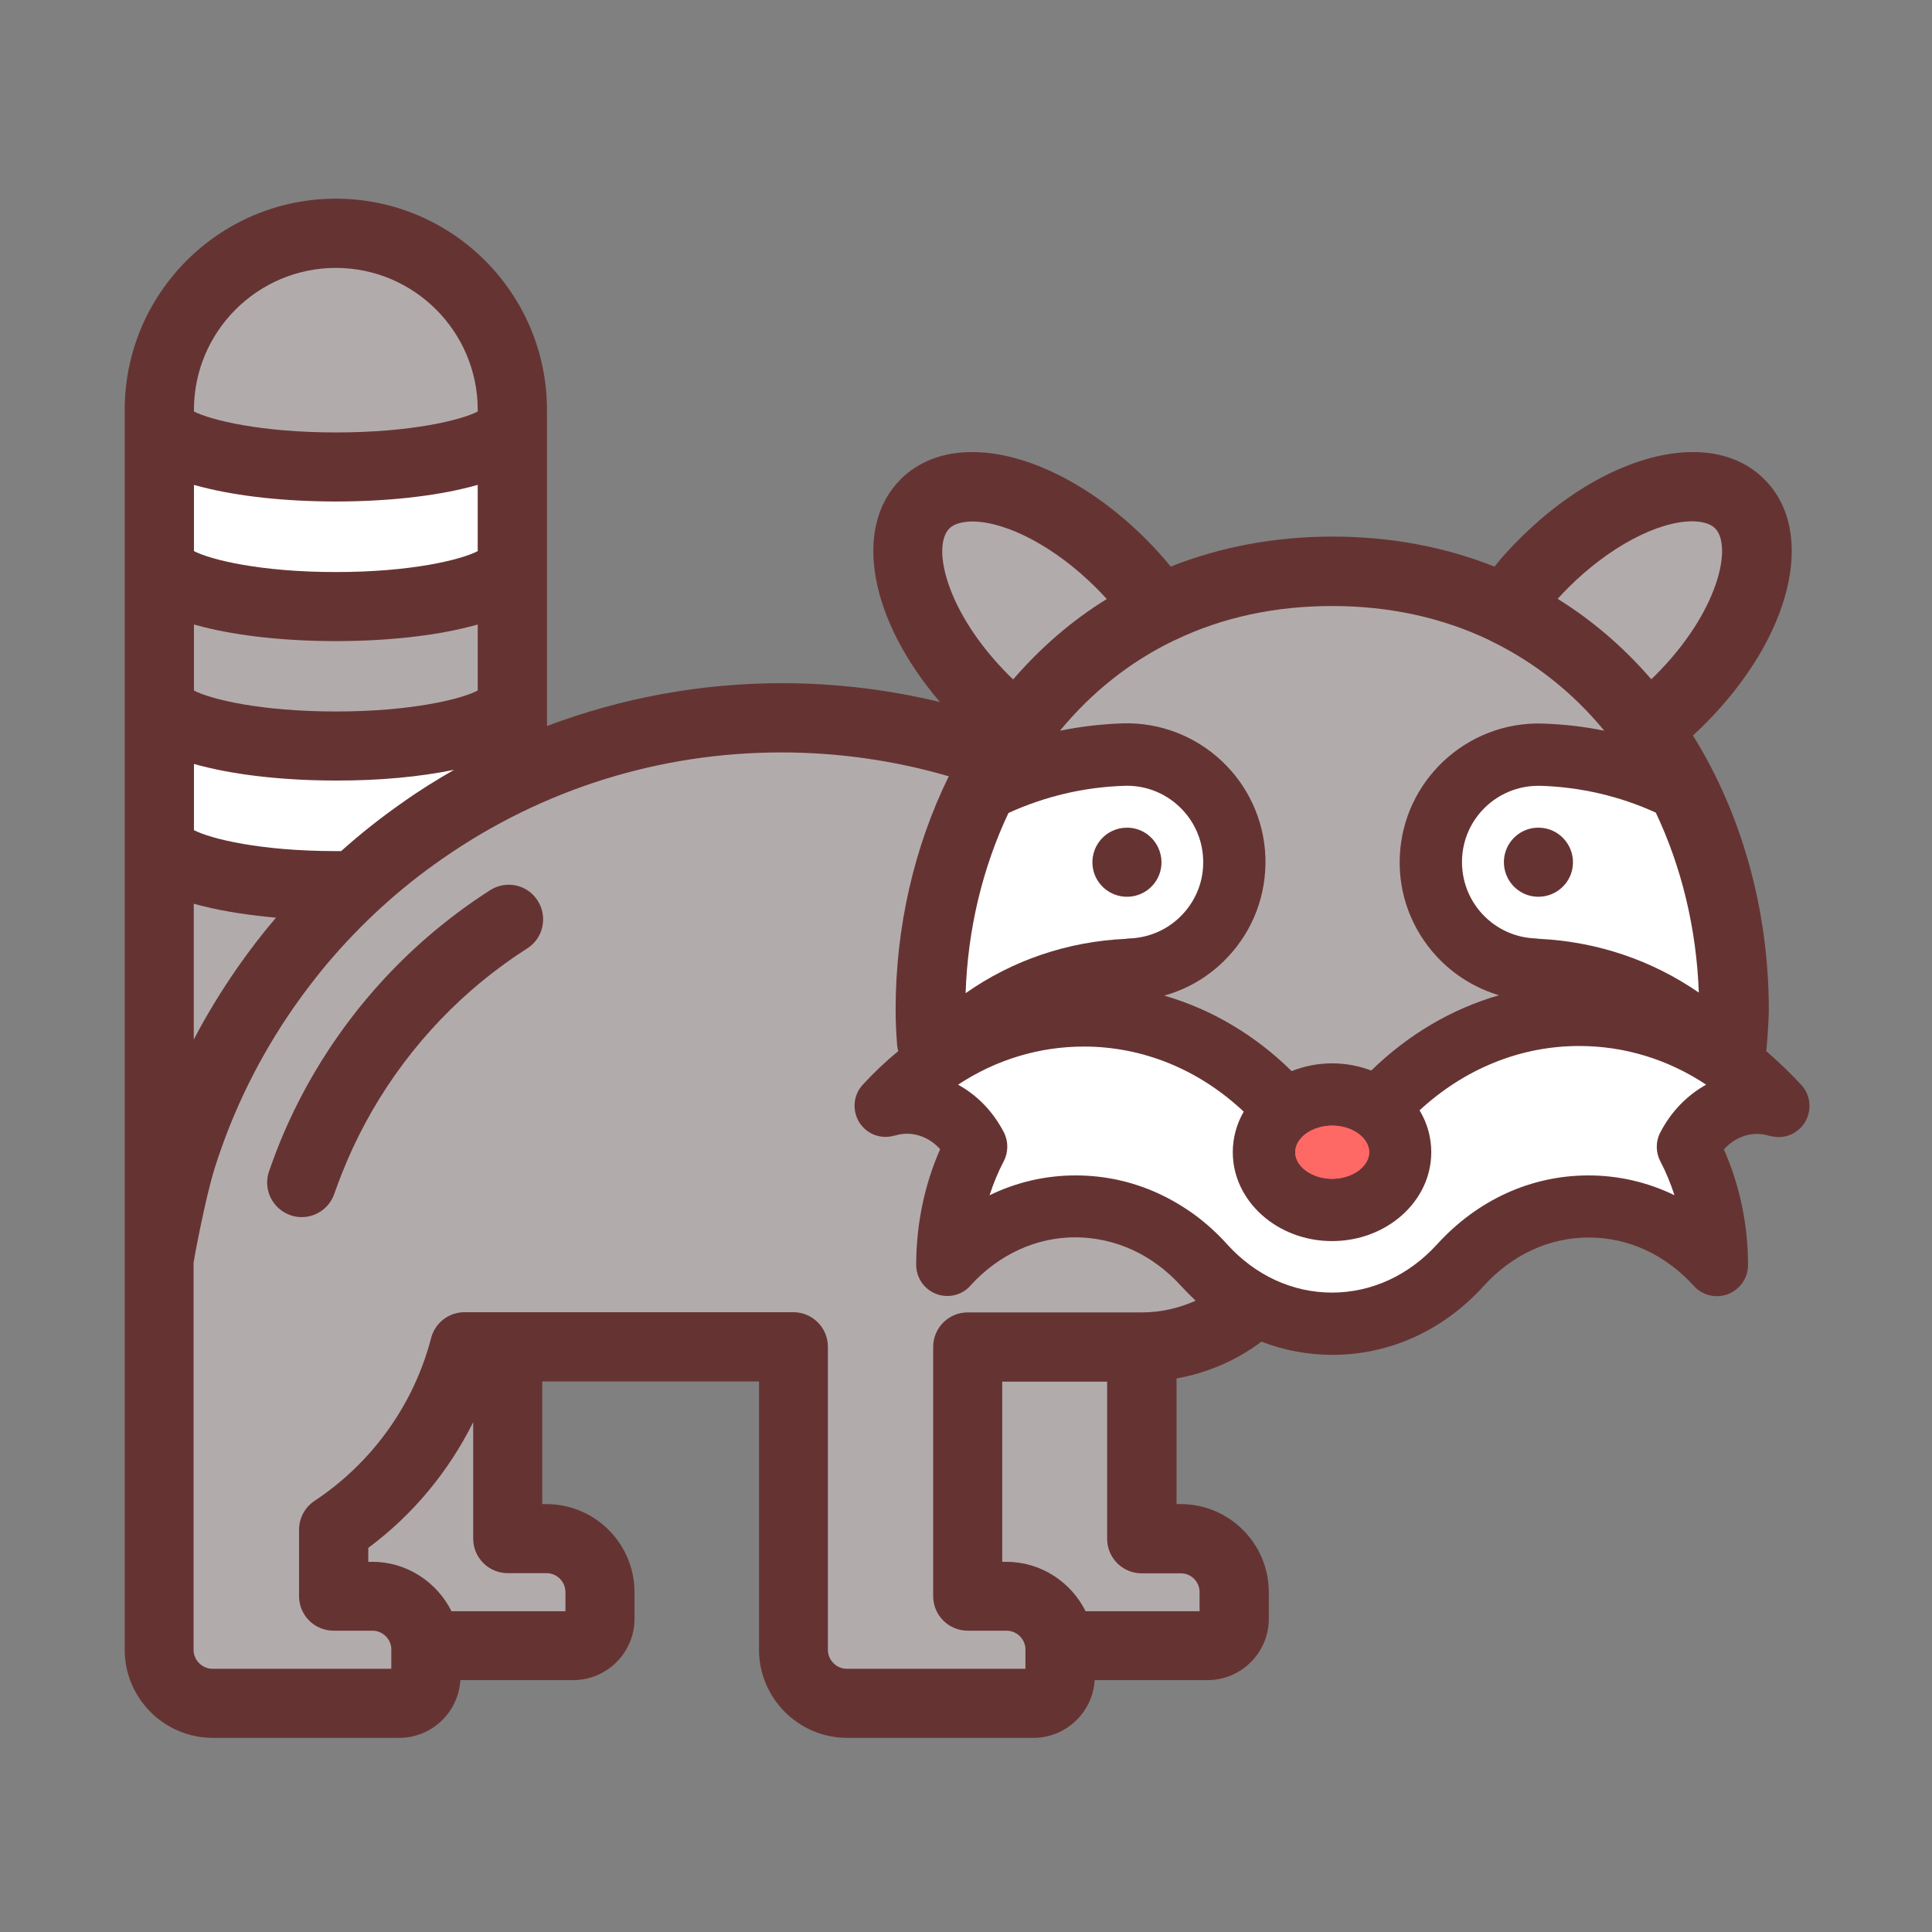 <?xml version="1.0" standalone="no"?><!DOCTYPE svg PUBLIC "-//W3C//DTD SVG 1.1//EN" "http://www.w3.org/Graphics/SVG/1.1/DTD/svg11.dtd"><svg t="1632125478539" class="icon" viewBox="0 0 1024 1024" version="1.1" xmlns="http://www.w3.org/2000/svg" p-id="11007" width="64" height="64" xmlns:xlink="http://www.w3.org/1999/xlink"><rect x="0" y="0" width="1024" height="1024" fill="#808080" stroke="none"/><defs><style type="text/css"></style></defs><path d="M954.8 575.1c6.1 6.7 5.6 17.2-1.1 23.3-3.2 2.9-7.1 4.3-11.1 4.3-1.6 0-4.9-0.7-4.9-0.7-8.6-2.7-17.7 0.2-24 7.2 8.4 19 12.8 40 12.8 61.3 0 4.5-1.8 8.9-5.4 12.2-3.2 2.9-7.1 4.3-11.1 4.3-4.5 0-9-1.8-12.2-5.4-15-16.6-34.8-25.7-55.7-25.7-20.9 0-40.7 9.1-55.7 25.7l-0.2 0.2c-21.3 23.4-49.7 36.3-80 36.3-13 0-25.7-2.4-37.6-7-13.3 10-28.7 16.6-45 19.5v66.6h2.2c25.8 0 46.7 21 46.7 46.7V858c0 17.9-14.6 32.5-32.5 32.5h-59.8c-1 17-15.2 30.6-32.4 30.6H449c-25.7 0-46.7-21-46.7-46.7V732.2H287.4v65h2.2c25.8 0 46.7 21 46.7 46.7V858c0 17.9-14.6 32.5-32.5 32.5H244c-1 17-15.1 30.6-32.4 30.6h-98.8c-25.8 0-46.7-21-46.7-46.7V669.8 217.2c0-61.7 50.2-111.9 111.9-111.9s111.9 50.2 111.9 111.9v167.6c39.5-14.9 81.6-22.7 124.6-22.7 28.3 0 56.4 3.4 83.7 10-37.2-43.4-46.5-92.4-20.8-118.1 9.4-9.4 22.5-14.4 37.8-14.4h0.1c28.7 0 63 17.2 91.8 45.9 4.8 4.8 9.3 9.7 13.4 14.8 26.5-10.5 55.3-15.9 85.8-15.9s59.3 5.4 85.8 15.9c4.1-5.1 8.6-10.1 13.4-14.8 28.8-28.8 63.1-45.9 91.8-45.9h0.1c15.3 0 28.4 5 37.8 14.5 27.9 27.9 14.4 83.6-31.5 129.6-2.1 2.1-4.2 4.1-6.4 6.1 26 41.8 40.2 92.7 40.2 145.3 0 6.6-1.1 21-1.4 22 6.4 5.5 12.7 11.5 18.7 18z" fill="#663333" p-id="11008"></path><path d="M909 280c9.4 9.4 1.9 44.4-31.5 77.8-0.7 0.7-1.5 1.5-2.3 2.2-14.6-16.9-31.1-31.1-49.6-42.6 1.8-2 3.7-4 5.6-5.9 21.4-21.4 47.2-35.2 65.9-35.2 3.8 0.1 8.9 0.7 11.9 3.7z" fill="#B2ABAC" p-id="11009"></path><path d="M877.6 430.7c13.7 28.9 21.6 61.6 22.8 95.4-24.7-17.1-53.8-27-84.6-28.5-0.6-0.1-1.2-0.1-1.8-0.2-10.8-0.4-20.8-4.9-28.2-12.8-7.4-7.9-11.2-18.2-10.9-29 0.7-21.9 18.7-39.1 40.4-39.1h1.4c21.3 0.7 41.8 5.5 60.9 14.2zM904.3 574.9c-9.9 5.5-18.5 14.1-24.3 25.3-2.6 5-2.4 10.7 0 15.3 3 5.7 5.5 11.8 7.5 18-14.2-6.9-29.6-10.5-45.6-10.5-30.4 0-58.8 13-80.2 36.5-15 16.5-34.8 25.6-55.7 25.6-21 0-40.7-9.1-55.7-25.7-5.3-5.9-11.1-11.1-17.2-15.6-6.2-4.5-12.7-8.3-19.5-11.4-13.6-6.2-28.3-9.4-43.5-9.4-16 0-31.4 3.6-45.6 10.5 2-6.2 4.5-12.3 7.5-18 2.4-4.6 2.6-10.3 0.1-15.3-5.8-11.2-14.3-19.8-24.3-25.3 20-13.2 42.9-20.2 66.7-20.2 31.3 0 61 12.2 84.7 34.5-3.7 6.4-5.8 13.7-5.8 21.5 0 25.9 23.6 47.1 52.6 47.1s52.6-21.1 52.6-47.1c0-8-2.2-15.6-6.2-22.2 23.8-22 53.4-34.1 84.6-34.1 24.1 0 47.1 7.1 67.3 20.5z" fill="#FFFFFF" p-id="11010"></path><path d="M816 438.7c10.1 0.3 18 8.8 17.7 18.9-0.3 10.1-8.8 18-18.9 17.7-10.1-0.3-18-8.8-17.7-18.9 0.3-10.1 8.8-18.1 18.9-17.7z" fill="#663333" p-id="11011"></path><path d="M789.9 339.6c23.2 11.2 43.5 27.2 60.4 47.7-10.6-2.2-21.4-3.4-32.5-3.8-40.4-1.3-74.5 30.5-75.9 71-0.7 19.6 6.4 38.3 19.8 52.7 9.1 9.7 20.4 16.6 32.8 20.3-25 7.2-48.1 20.8-67.7 39.9-6.4-2.4-13.3-3.8-20.7-3.8-7.7 0-14.9 1.5-21.5 4.1-19.5-19.2-42.6-32.8-67.5-40 12.8-3.6 24.5-10.6 33.8-20.6 13.4-14.3 20.4-33 19.8-52.7-1.4-40.5-35.4-72.3-75.9-71-11.2 0.4-22.2 1.7-33 3.9 16.9-20.5 37.2-36.6 60.4-47.8 0.2-0.1 0.4-0.2 0.7-0.3 25-12 53-18 83.2-18 30.1 0 58.1 6.1 83.1 18 0.3 0.2 0.5 0.3 0.7 0.4z" fill="#B2ABAC" p-id="11012"></path><path d="M637.7 455.6c0.4 10.8-3.5 21.1-10.9 29-7.4 7.9-17.4 12.4-28.2 12.8-0.6 0-1.2 0.1-1.8 0.2-31 1.4-60.2 11.4-85 28.8 1.1-33.8 9-66.5 22.7-95.5 19.3-8.8 39.9-13.7 61.4-14.4 22.3-0.8 41.1 16.8 41.8 39.1z" fill="#FFFFFF" p-id="11013"></path><path d="M635.8 843.9V854h-60.4c-7.7-15.5-23.7-26.2-41.9-26.2h-2.3v-95.5h55.6v83.3c0 10.1 8.2 18.3 18.3 18.3h20.6c5.6-0.1 10.1 4.4 10.1 10z" fill="#B2ABAC" p-id="11014"></path><path d="M626 681.6c2.5 2.7 5.1 5.3 7.7 7.8-8.9 4-18.6 6.2-28.5 6.2h-92.3c-10.1 0-18.3 8.2-18.3 18.3V846c0 10.1 8.2 18.3 18.3 18.3h20.6c5.2 0 9.6 4.1 10 9.3v10.9h-94.6c-5.5 0-10.1-4.5-10.1-10.1V713.8c0-10.1-8.2-18.3-18.3-18.3H246.2c-8.3 0-15.6 5.6-17.7 13.7-9.2 35.3-31.2 66-61.8 86.3-5.1 3.4-8.2 9.1-8.2 15.3V846c0 10.1 8.2 18.3 18.3 18.3h20.6c5.2 0 9.6 4.1 10 9.3v10.9h-94.7c-5.5 0-10.1-4.5-10.1-10.1V669.2c0-0.7 6.3-34.8 11.3-50.4 9.6-30.4 23.8-59.1 42.1-85.3 5.4-7.7 11.2-15.3 17.3-22.6 17.9-21.2 38.4-40 61.1-55.7 52.9-36.9 115.1-56.4 179.8-56.4 29.8 0 59.4 4.2 87.8 12.4 0.3 0.1 0.6 0.1 0.9 0.2-18.3 37.2-28.2 79.9-28.2 123.7 0 6.4 0.3 12.7 0.8 18.9 0.1 1.1 0.3 2.1 0.6 3.1-6.6 5.4-12.9 11.4-18.9 17.9-6.1 6.7-5.6 17.2 1.1 23.3 4.5 4.1 10.6 5.2 16 3.5v0.1c8.6-2.7 17.7 0.2 24 7.2-8.3 18.8-12.6 39.6-12.7 60.7v0.6c0 9.1 7.4 16.5 16.5 16.5 4.9 0 9.2-2.1 12.2-5.4 0.1-0.1 0.2-0.2 0.3-0.4 15-16.3 34.6-25.3 55.4-25.3 21.2 0.1 41 9.2 56 25.8z" fill="#B2ABAC" p-id="11015"></path><path d="M615.6 456.4c0.4 10.1-7.6 18.6-17.7 18.9-10.1 0.3-18.6-7.6-18.9-17.7-0.3-10.1 7.6-18.6 17.7-18.9 10.1-0.4 18.5 7.6 18.9 17.7z" fill="#663333" p-id="11016"></path><path d="M581 311.6c1.9 1.9 3.8 3.9 5.6 5.9-18.5 11.4-35 25.7-49.6 42.6-0.8-0.7-1.5-1.5-2.3-2.2-33.4-33.4-41-68.4-31.5-77.8 3-3 8.1-3.6 11.9-3.7 18.7 0 44.5 13.8 65.9 35.2zM299.7 843.9V854h-60.4c-7.7-15.5-23.7-26.2-41.9-26.2h-2.2v-7.4c23.7-17.6 42.6-40.5 55.6-66.6v61.7c0 10.1 8.2 18.3 18.3 18.3h20.5c5.6 0 10.1 4.5 10.1 10.1z" fill="#B2ABAC" p-id="11017"></path><path d="M285 477.4c5.4 8.5 3 19.9-5.6 25.3-10.3 6.6-20.2 14-29.4 22-30.5 26.5-54.3 60.3-69 97.8-1.3 3.3-2.6 6.8-3.8 10.2-2.6 7.6-9.7 12.4-17.3 12.4-2 0-4-0.3-5.9-1-9.6-3.3-14.7-13.7-11.4-23.3 1.4-3.9 2.8-7.9 4.3-11.7 16.8-42.9 44.2-81.7 79.1-112 10.6-9.2 21.9-17.7 33.8-25.3 8.5-5.4 19.8-3 25.2 5.6z" fill="#663333" p-id="11018"></path><path d="M253.2 331v35c-8.8 4.6-35.3 11.1-75.2 11.1-39.9 0-66.4-6.5-75.2-11.1v-35l4.5 1.2c19.1 4.9 44.2 7.6 70.7 7.6s51.6-2.7 70.7-7.6l4.5-1.2z" fill="#B2ABAC" p-id="11019"></path><path d="M253.2 257v35.1c-8.8 4.6-35.3 11.1-75.2 11.1-39.9 0-66.3-6.5-75.2-11.1V257c1.5 0.4 3 0.9 4.5 1.2 19.1 4.9 44.2 7.6 70.7 7.6s51.6-2.7 70.7-7.6l4.5-1.2z" fill="#FFFFFF" p-id="11020"></path><path d="M253.2 217.2v0.9c-8.8 4.6-35.3 11.1-75.2 11.1-39.9 0-66.4-6.6-75.2-11.1v-0.9c0-41.5 33.8-75.2 75.2-75.2 41.4 0 75.2 33.7 75.2 75.2z" fill="#B2ABAC" p-id="11021"></path><path d="M240.7 408c-9.2 5.3-18.3 10.9-27 17.1-11.5 8-22.5 16.7-32.9 26H178c-39.9 0-66.3-6.5-75.2-11.1v-35.1c1.5 0.4 3 0.9 4.5 1.2 19.1 4.9 44.2 7.6 70.7 7.6 22.9 0.1 44.9-2 62.7-5.7z" fill="#FFFFFF" p-id="11022"></path><path d="M146.3 486.4c-0.2 0.3-0.5 0.6-0.8 0.9-6.8 8-13.3 16.5-19.4 25.2-8.6 12.4-16.5 25.2-23.4 38.5v-72c1.9 0.5 3.6 1 5 1.3 11.2 2.8 24.3 4.8 38.6 6.1z" fill="#B2ABAC" p-id="11023"></path><path d="M706.1 596.6c10.6 0 19.6 6.4 19.6 14.1s-9 14.1-19.6 14.1c-10.6 0-19.6-6.4-19.6-14.1s9-14.1 19.6-14.1z" fill="#FE6865" p-id="11024"></path><path d="M725.7 610.7c0-7.6-9-14.1-19.6-14.1-10.6 0-19.6 6.4-19.6 14.1s9 14.1 19.6 14.1c10.6-0.1 19.6-6.5 19.6-14.1z" fill="#FE6865" p-id="11025"></path></svg>